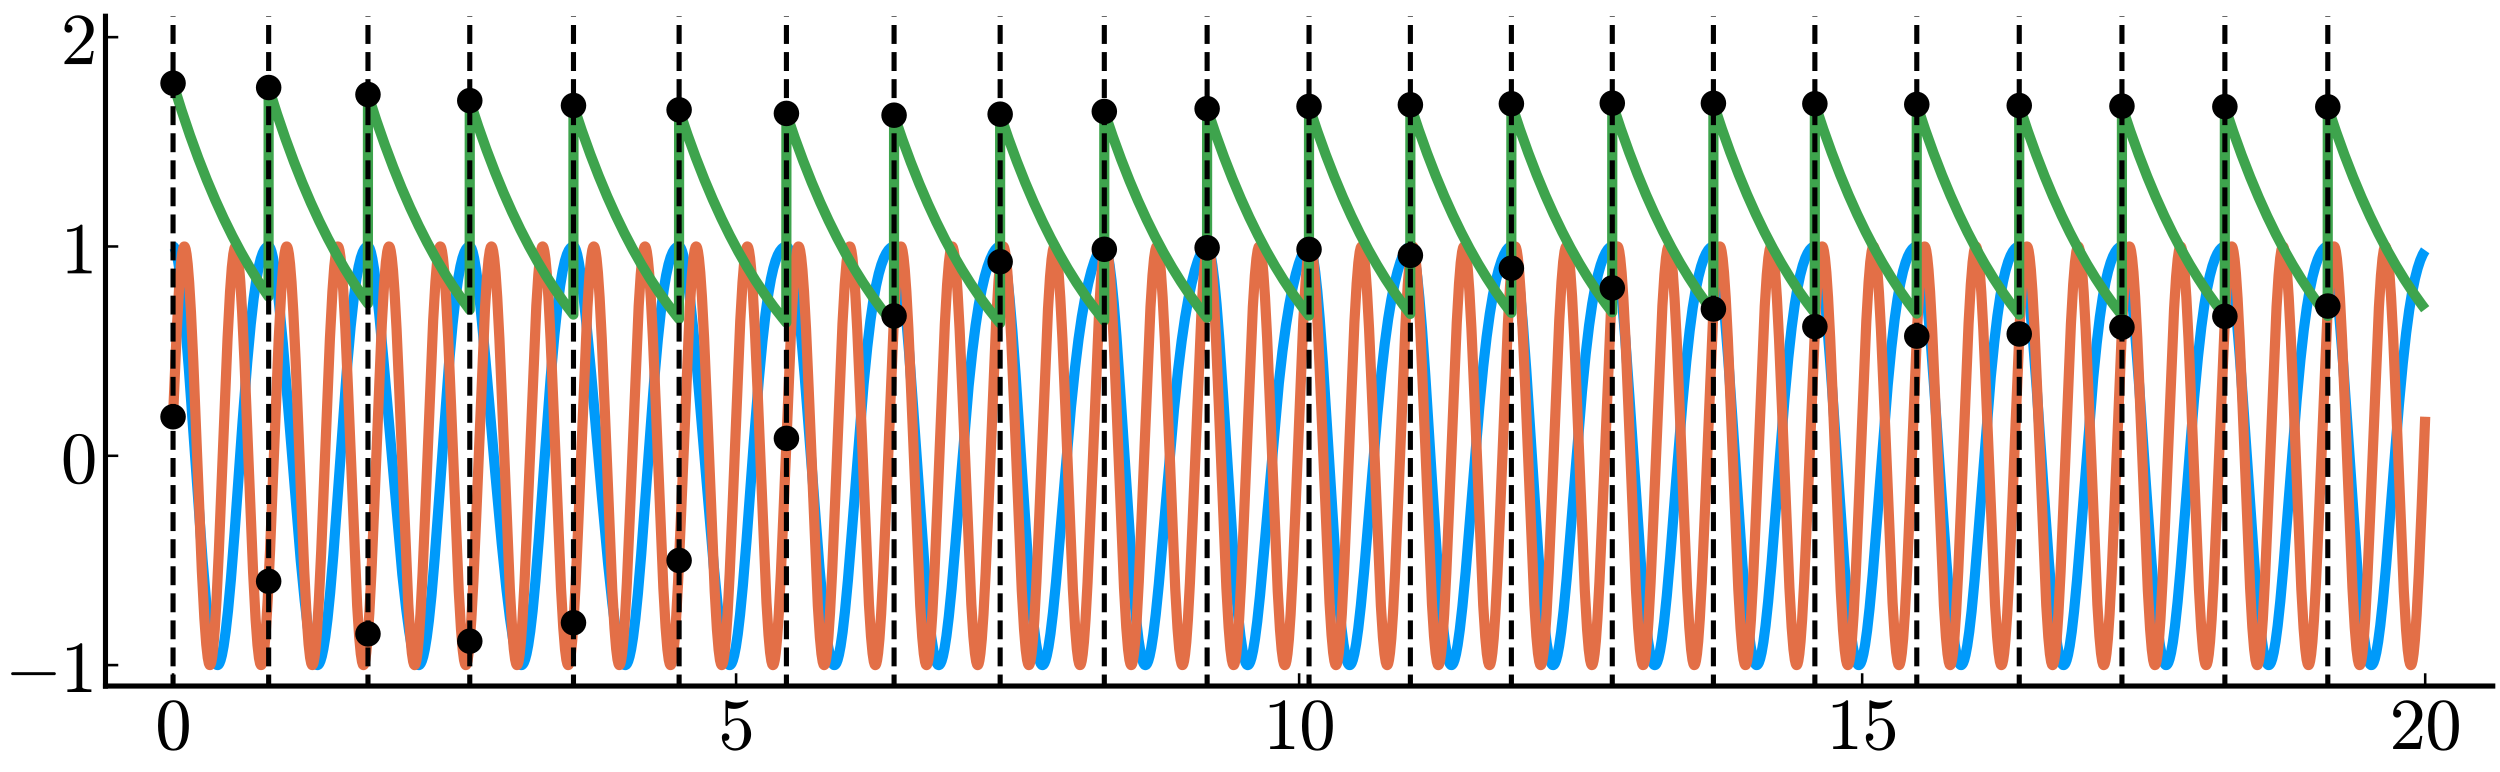 <?xml version="1.0" encoding="utf-8" standalone="no"?>
<!DOCTYPE svg PUBLIC "-//W3C//DTD SVG 1.1//EN"
  "http://www.w3.org/Graphics/SVG/1.1/DTD/svg11.dtd">
<svg xmlns:xlink="http://www.w3.org/1999/xlink" width="979.2pt" height="302.4pt" viewBox="0 0 979.2 302.4" xmlns="http://www.w3.org/2000/svg" version="1.1">
 <defs>
  <style type="text/css">*{stroke-linejoin: round; stroke-linecap: butt}</style>
 </defs>
 <g id="figure_1">
  <g id="patch_1">
   <path d="M 0 302.4 
L 979.2 302.4 
L 979.2 0 
L 0 0 
L 0 302.4 
z
" style="fill: none"/>
  </g>
  <g id="axes_1">
   <g id="patch_2">
    <path d="M 41.316 268.705 
L 976.365 268.705 
L 976.365 6.358 
L 41.316 6.358 
L 41.316 268.705 
z
" style="fill: none"/>
   </g>
   <g id="line2d_1">
    <path d="M 67.78 96.54 
L 68.045 96.649 
L 68.354 97.048 
L 68.75 97.977 
L 69.236 99.727 
L 69.853 102.876 
L 70.603 107.987 
L 71.485 115.62 
L 72.588 127.264 
L 73.955 144.243 
L 75.94 171.965 
L 79.292 218.775 
L 80.703 235.279 
L 81.806 245.772 
L 82.732 252.602 
L 83.482 256.65 
L 84.099 258.923 
L 84.585 260.016 
L 84.981 260.448 
L 85.29 260.494 
L 85.599 260.288 
L 85.952 259.743 
L 86.393 258.602 
L 86.922 256.571 
L 87.584 253.047 
L 88.378 247.452 
L 89.304 239.204 
L 90.451 226.792 
L 91.906 208.385 
L 95.038 164.864 
L 96.846 141.723 
L 98.213 126.962 
L 99.36 116.859 
L 100.375 109.753 
L 101.301 104.743 
L 102.139 101.351 
L 102.889 99.159 
L 103.594 97.748 
L 104.212 96.981 
L 104.785 96.615 
L 105.27 96.548 
L 105.535 96.718 
L 105.888 97.285 
L 106.329 98.513 
L 106.858 100.697 
L 107.52 104.415 
L 108.358 110.502 
L 109.416 119.999 
L 110.784 134.495 
L 112.768 158.256 
L 117.796 219.573 
L 119.34 235.285 
L 120.575 245.686 
L 121.59 252.416 
L 122.428 256.551 
L 123.089 258.816 
L 123.618 259.956 
L 124.059 260.432 
L 124.412 260.496 
L 124.721 260.318 
L 125.074 259.843 
L 125.515 258.841 
L 126.044 257.04 
L 126.662 254.117 
L 127.412 249.403 
L 128.294 242.295 
L 129.308 232.206 
L 130.543 217.585 
L 132.263 194.279 
L 135.968 143.43 
L 137.335 128.021 
L 138.482 117.411 
L 139.541 109.651 
L 140.467 104.465 
L 141.305 101 
L 142.055 98.814 
L 142.716 97.533 
L 143.29 96.866 
L 143.819 96.577 
L 144.216 96.564 
L 144.481 96.788 
L 144.833 97.439 
L 145.275 98.789 
L 145.848 101.368 
L 146.554 105.677 
L 147.436 112.554 
L 148.582 123.41 
L 150.214 141.297 
L 157.58 224.979 
L 159.08 238.404 
L 160.271 247.264 
L 161.285 253.257 
L 162.123 256.958 
L 162.785 258.994 
L 163.314 260.02 
L 163.755 260.445 
L 164.108 260.494 
L 164.417 260.321 
L 164.813 259.795 
L 165.255 258.804 
L 165.784 257.044 
L 166.401 254.199 
L 167.151 249.604 
L 167.989 243.032 
L 169.004 233.188 
L 170.239 218.81 
L 171.915 196.362 
L 175.84 142.795 
L 177.251 127.131 
L 178.398 116.744 
L 179.413 109.451 
L 180.339 104.34 
L 181.133 101.079 
L 181.883 98.88 
L 182.544 97.584 
L 183.118 96.899 
L 183.647 96.59 
L 184.088 96.562 
L 184.352 96.778 
L 184.705 97.411 
L 185.146 98.728 
L 185.72 101.245 
L 186.425 105.452 
L 187.308 112.163 
L 188.454 122.749 
L 190.086 140.171 
L 193.924 184.502 
L 196.526 212.938 
L 198.334 230.445 
L 199.746 242.118 
L 200.892 249.889 
L 201.818 254.795 
L 202.568 257.737 
L 203.186 259.398 
L 203.715 260.237 
L 204.112 260.494 
L 204.421 260.466 
L 204.774 260.185 
L 205.171 259.544 
L 205.656 258.286 
L 206.229 256.117 
L 206.891 252.691 
L 207.685 247.295 
L 208.611 239.31 
L 209.713 227.677 
L 211.081 210.707 
L 213.374 178.949 
L 215.712 147.63 
L 217.167 131.015 
L 218.358 119.784 
L 219.417 111.769 
L 220.387 106.059 
L 221.269 102.161 
L 222.063 99.623 
L 222.769 98.064 
L 223.43 97.13 
L 224.004 96.686 
L 224.533 96.542 
L 224.842 96.63 
L 225.151 97 
L 225.548 97.873 
L 226.077 99.691 
L 226.694 102.667 
L 227.488 107.675 
L 228.459 115.289 
L 229.738 127.214 
L 231.546 146.415 
L 235.736 194.295 
L 238.206 220.949 
L 239.838 236.318 
L 241.117 246.362 
L 242.131 252.698 
L 242.969 256.639 
L 243.631 258.826 
L 244.16 259.943 
L 244.601 260.423 
L 244.954 260.5 
L 245.263 260.34 
L 245.616 259.892 
L 246.057 258.928 
L 246.586 257.172 
L 247.204 254.297 
L 247.953 249.625 
L 248.836 242.544 
L 249.85 232.479 
L 251.129 217.388 
L 253.026 191.945 
L 256.201 149.431 
L 257.657 133.043 
L 258.892 121.534 
L 259.95 113.568 
L 260.921 107.792 
L 261.847 103.566 
L 262.685 100.727 
L 263.479 98.802 
L 264.184 97.637 
L 264.846 96.951 
L 265.464 96.618 
L 266.037 96.548 
L 266.346 96.741 
L 266.699 97.263 
L 267.14 98.347 
L 267.713 100.425 
L 268.419 103.925 
L 269.257 109.274 
L 270.271 117.215 
L 271.55 129.068 
L 273.182 146.407 
L 275.52 173.89 
L 279.622 222.32 
L 281.121 237.301 
L 282.312 247.099 
L 283.282 253.334 
L 284.076 257.086 
L 284.694 259.085 
L 285.223 260.12 
L 285.62 260.471 
L 285.929 260.486 
L 286.238 260.272 
L 286.59 259.745 
L 287.031 258.659 
L 287.561 256.731 
L 288.222 253.373 
L 288.972 248.333 
L 289.854 240.839 
L 290.957 229.389 
L 292.368 212.163 
L 295.279 172.98 
L 297.22 148.677 
L 298.631 133.639 
L 299.866 122.744 
L 300.969 114.88 
L 301.983 109.14 
L 302.91 105.042 
L 303.792 102.043 
L 304.63 99.905 
L 305.424 98.431 
L 306.218 97.419 
L 306.923 96.858 
L 307.629 96.58 
L 308.202 96.58 
L 308.511 96.835 
L 308.908 97.499 
L 309.393 98.807 
L 309.967 101.023 
L 310.672 104.687 
L 311.51 110.278 
L 312.525 118.667 
L 313.716 130.48 
L 315.171 147.244 
L 317.2 173.433 
L 320.949 222.127 
L 322.36 237.378 
L 323.463 247.068 
L 324.389 253.363 
L 325.139 257.078 
L 325.757 259.145 
L 326.242 260.116 
L 326.639 260.475 
L 326.947 260.479 
L 327.256 260.243 
L 327.609 259.678 
L 328.05 258.53 
L 328.579 256.514 
L 329.241 253.04 
L 330.035 247.539 
L 330.961 239.447 
L 332.108 227.324 
L 333.652 208.413 
L 338.239 150.635 
L 339.694 135.921 
L 340.929 125.565 
L 342.076 117.702 
L 343.134 111.846 
L 344.193 107.187 
L 345.207 103.692 
L 346.178 101.107 
L 347.104 99.231 
L 347.986 97.921 
L 348.78 97.112 
L 349.486 96.685 
L 350.147 96.54 
L 350.456 96.639 
L 350.765 96.993 
L 351.162 97.82 
L 351.647 99.388 
L 352.264 102.24 
L 352.97 106.624 
L 353.808 113.287 
L 354.822 123.265 
L 356.057 137.805 
L 357.689 159.962 
L 362.541 227.817 
L 363.776 241.094 
L 364.79 249.695 
L 365.628 255.006 
L 366.334 258.126 
L 366.908 259.718 
L 367.349 260.36 
L 367.701 260.507 
L 368.01 260.369 
L 368.363 259.909 
L 368.804 258.887 
L 369.333 257.019 
L 369.951 253.985 
L 370.701 249.136 
L 371.627 241.543 
L 372.73 230.55 
L 374.229 213.141 
L 379.39 151.215 
L 380.801 137.875 
L 382.124 127.452 
L 383.359 119.471 
L 384.506 113.411 
L 385.653 108.476 
L 386.799 104.495 
L 387.902 101.448 
L 388.916 99.269 
L 389.799 97.86 
L 390.548 97.041 
L 391.21 96.634 
L 391.739 96.542 
L 392.004 96.684 
L 392.313 97.123 
L 392.71 98.116 
L 393.195 99.972 
L 393.812 103.324 
L 394.562 108.808 
L 395.444 117.086 
L 396.503 129.289 
L 397.826 147.276 
L 399.943 179.573 
L 402.457 217.077 
L 403.824 234.216 
L 404.883 244.95 
L 405.765 251.889 
L 406.515 256.227 
L 407.132 258.679 
L 407.662 259.963 
L 408.059 260.43 
L 408.367 260.501 
L 408.676 260.32 
L 409.029 259.808 
L 409.47 258.72 
L 409.999 256.779 
L 410.661 253.424 
L 411.455 248.14 
L 412.425 240.031 
L 413.616 228.057 
L 415.292 208.694 
L 419.482 159.475 
L 421.07 144.066 
L 422.437 132.882 
L 423.716 124.123 
L 424.995 116.839 
L 426.274 110.824 
L 427.509 106.045 
L 428.7 102.302 
L 429.759 99.683 
L 430.641 98.05 
L 431.391 97.1 
L 432.008 96.655 
L 432.537 96.542 
L 432.802 96.689 
L 433.111 97.161 
L 433.508 98.235 
L 433.993 100.25 
L 434.61 103.889 
L 435.36 109.834 
L 436.242 118.773 
L 437.301 131.868 
L 438.712 152.323 
L 443.917 230.737 
L 445.019 242.787 
L 445.946 250.667 
L 446.74 255.636 
L 447.401 258.463 
L 447.93 259.852 
L 448.327 260.388 
L 448.636 260.507 
L 448.945 260.369 
L 449.298 259.902 
L 449.739 258.867 
L 450.268 256.984 
L 450.93 253.702 
L 451.724 248.513 
L 452.694 240.545 
L 453.885 228.789 
L 455.517 210.305 
L 459.839 160.259 
L 461.427 145 
L 462.838 133.515 
L 464.161 124.473 
L 465.485 116.917 
L 466.764 110.83 
L 468.043 105.791 
L 469.19 102.113 
L 470.204 99.549 
L 471.042 97.971 
L 471.748 97.067 
L 472.321 96.65 
L 472.806 96.54 
L 473.071 96.677 
L 473.38 97.148 
L 473.777 98.239 
L 474.262 100.298 
L 474.879 104.03 
L 475.629 110.134 
L 476.511 119.31 
L 477.614 133.338 
L 479.069 155.007 
L 483.745 227 
L 484.891 240.339 
L 485.862 249.204 
L 486.656 254.621 
L 487.317 257.808 
L 487.891 259.576 
L 488.332 260.309 
L 488.684 260.506 
L 488.993 260.399 
L 489.302 260.036 
L 489.699 259.2 
L 490.184 257.634 
L 490.802 254.817 
L 491.551 250.248 
L 492.433 243.434 
L 493.536 233.097 
L 494.992 217.193 
L 500.902 150.023 
L 502.313 137.61 
L 503.725 127.176 
L 505.004 119.294 
L 506.283 112.723 
L 507.562 107.294 
L 508.753 103.174 
L 509.811 100.264 
L 510.693 98.419 
L 511.443 97.311 
L 512.061 96.751 
L 512.59 96.548 
L 512.899 96.597 
L 513.163 96.888 
L 513.516 97.654 
L 513.957 99.21 
L 514.486 101.93 
L 515.148 106.575 
L 515.942 113.841 
L 516.912 124.934 
L 518.147 141.874 
L 519.956 170.205 
L 522.955 217.136 
L 524.278 234.265 
L 525.337 245.271 
L 526.219 252.291 
L 526.969 256.598 
L 527.586 258.96 
L 528.071 260.06 
L 528.468 260.467 
L 528.777 260.481 
L 529.086 260.233 
L 529.438 259.637 
L 529.88 258.433 
L 530.453 256.137 
L 531.159 252.248 
L 531.997 246.248 
L 533.011 237.259 
L 534.29 223.826 
L 536.187 201.318 
L 539.451 162.536 
L 541.038 146.34 
L 542.406 134.463 
L 543.729 124.831 
L 544.964 117.374 
L 546.199 111.218 
L 547.39 106.361 
L 548.536 102.584 
L 549.551 99.954 
L 550.433 98.231 
L 551.183 97.212 
L 551.8 96.71 
L 552.33 96.543 
L 552.638 96.631 
L 552.947 97.037 
L 553.344 98.028 
L 553.829 99.944 
L 554.402 103.171 
L 555.108 108.499 
L 555.946 116.609 
L 556.961 128.674 
L 558.284 147.285 
L 560.445 181.408 
L 562.783 217.212 
L 564.106 234.225 
L 565.164 245.192 
L 566.047 252.212 
L 566.796 256.536 
L 567.414 258.919 
L 567.899 260.038 
L 568.296 260.46 
L 568.605 260.485 
L 568.913 260.248 
L 569.266 259.661 
L 569.707 258.465 
L 570.281 256.171 
L 570.942 252.545 
L 571.78 246.575 
L 572.795 237.563 
L 574.074 224 
L 575.926 201.659 
L 579.411 159.425 
L 580.954 143.54 
L 582.278 132 
L 583.513 123.001 
L 584.747 115.604 
L 585.894 110.013 
L 587.041 105.494 
L 588.144 102.046 
L 589.114 99.686 
L 589.996 98.084 
L 590.746 97.148 
L 591.363 96.691 
L 591.893 96.542 
L 592.201 96.634 
L 592.51 97.03 
L 592.907 97.988 
L 593.392 99.831 
L 593.966 102.928 
L 594.671 108.039 
L 595.509 115.822 
L 596.524 127.425 
L 597.803 144.764 
L 599.744 174.515 
L 602.522 216.766 
L 603.89 234.172 
L 604.948 245.053 
L 605.83 252.058 
L 606.58 256.404 
L 607.197 258.826 
L 607.683 259.983 
L 608.08 260.441 
L 608.388 260.496 
L 608.697 260.288 
L 609.05 259.735 
L 609.491 258.579 
L 610.02 256.533 
L 610.682 253.016 
L 611.476 247.494 
L 612.446 239.043 
L 613.637 226.582 
L 615.313 206.405 
L 619.635 153.29 
L 621.091 138.631 
L 622.414 127.477 
L 623.649 118.941 
L 624.796 112.519 
L 625.898 107.557 
L 626.957 103.771 
L 627.971 100.934 
L 628.898 98.963 
L 629.736 97.672 
L 630.441 96.952 
L 631.059 96.61 
L 631.588 96.557 
L 631.853 96.751 
L 632.206 97.345 
L 632.647 98.615 
L 633.176 100.895 
L 633.838 104.854 
L 634.631 111.131 
L 635.558 120.357 
L 636.704 134.19 
L 638.204 155.262 
L 643.364 230.382 
L 644.511 242.72 
L 645.437 250.526 
L 646.231 255.501 
L 646.893 258.366 
L 647.422 259.797 
L 647.819 260.365 
L 648.128 260.507 
L 648.393 260.421 
L 648.701 260.083 
L 649.098 259.273 
L 649.583 257.726 
L 650.201 254.902 
L 650.907 250.57 
L 651.789 243.642 
L 652.847 233.417 
L 654.17 218.362 
L 656.288 191.375 
L 658.934 158.217 
L 660.478 141.573 
L 661.801 129.576 
L 662.992 120.664 
L 664.138 113.701 
L 665.241 108.36 
L 666.3 104.328 
L 667.314 101.342 
L 668.24 99.278 
L 669.078 97.914 
L 669.828 97.085 
L 670.49 96.663 
L 671.063 96.54 
L 671.328 96.634 
L 671.636 97.006 
L 672.033 97.891 
L 672.519 99.583 
L 673.136 102.67 
L 673.842 107.415 
L 674.68 114.608 
L 675.694 125.326 
L 676.973 141.413 
L 678.738 166.761 
L 682.487 221.318 
L 683.81 236.976 
L 684.868 247.019 
L 685.75 253.397 
L 686.456 257.081 
L 687.074 259.222 
L 687.559 260.184 
L 687.912 260.482 
L 688.22 260.467 
L 688.529 260.196 
L 688.926 259.476 
L 689.411 258.038 
L 689.985 255.573 
L 690.69 251.455 
L 691.528 245.132 
L 692.543 235.645 
L 693.822 221.386 
L 695.674 197.904 
L 698.938 156.387 
L 700.438 140.188 
L 701.761 128.205 
L 702.952 119.364 
L 704.054 112.754 
L 705.113 107.701 
L 706.127 103.903 
L 707.098 101.106 
L 707.98 99.186 
L 708.818 97.859 
L 709.568 97.061 
L 710.229 96.657 
L 710.847 96.541 
L 711.111 96.663 
L 711.42 97.06 
L 711.817 97.964 
L 712.302 99.657 
L 712.92 102.712 
L 713.67 107.704 
L 714.552 115.239 
L 715.61 126.371 
L 716.889 142.31 
L 718.698 167.938 
L 722.403 221.052 
L 723.726 236.593 
L 724.784 246.629 
L 725.666 253.059 
L 726.416 257.01 
L 727.034 259.168 
L 727.519 260.152 
L 727.872 260.472 
L 728.18 260.478 
L 728.489 260.232 
L 728.842 259.641 
L 729.283 258.449 
L 729.856 256.162 
L 730.518 252.53 
L 731.312 246.862 
L 732.282 238.193 
L 733.473 225.38 
L 735.105 205.134 
L 739.383 150.854 
L 740.795 136.237 
L 742.074 125.208 
L 743.221 117.146 
L 744.323 110.929 
L 745.382 106.232 
L 746.352 102.886 
L 747.278 100.434 
L 748.161 98.694 
L 748.954 97.578 
L 749.704 96.896 
L 750.366 96.589 
L 750.895 96.569 
L 751.204 96.83 
L 751.557 97.454 
L 751.998 98.712 
L 752.571 101.116 
L 753.233 104.922 
L 754.027 110.855 
L 754.997 119.939 
L 756.144 132.91 
L 757.599 152.053 
L 760.157 189.291 
L 762.363 220.027 
L 763.73 236.122 
L 764.788 246.206 
L 765.671 252.715 
L 766.42 256.756 
L 767.038 259 
L 767.523 260.06 
L 767.92 260.463 
L 768.229 260.486 
L 768.538 260.257 
L 768.89 259.689 
L 769.331 258.525 
L 769.861 256.478 
L 770.522 252.96 
L 771.316 247.418 
L 772.242 239.308 
L 773.389 227.199 
L 774.933 208.31 
L 779.74 147.713 
L 781.108 134.01 
L 782.343 123.732 
L 783.489 115.968 
L 784.548 110.224 
L 785.562 105.864 
L 786.577 102.486 
L 787.503 100.143 
L 788.385 98.491 
L 789.179 97.445 
L 789.885 96.849 
L 790.546 96.573 
L 791.032 96.579 
L 791.34 96.858 
L 791.693 97.501 
L 792.134 98.78 
L 792.708 101.207 
L 793.369 105.033 
L 794.163 110.981 
L 795.133 120.076 
L 796.28 133.049 
L 797.736 152.184 
L 800.294 189.389 
L 802.499 220.088 
L 803.866 236.16 
L 804.925 246.229 
L 805.807 252.727 
L 806.557 256.762 
L 807.174 259.003 
L 807.66 260.061 
L 808.057 260.463 
L 808.365 260.486 
L 808.674 260.257 
L 809.027 259.69 
L 809.468 258.529 
L 809.997 256.485 
L 810.659 252.974 
L 811.453 247.441 
L 812.379 239.344 
L 813.526 227.257 
L 815.069 208.408 
L 819.877 148.012 
L 821.244 134.356 
L 822.479 124.102 
L 823.626 116.34 
L 824.685 110.582 
L 825.699 106.192 
L 826.713 102.77 
L 827.64 100.377 
L 828.522 98.67 
L 829.316 97.57 
L 830.065 96.894 
L 830.727 96.589 
L 831.256 96.569 
L 831.565 96.83 
L 831.918 97.455 
L 832.359 98.714 
L 832.932 101.123 
L 833.594 104.939 
L 834.388 110.893 
L 835.358 120.017 
L 836.505 133.054 
L 837.96 152.301 
L 840.563 190.357 
L 842.724 220.49 
L 844.091 236.543 
L 845.15 246.558 
L 846.032 252.987 
L 846.782 256.949 
L 847.399 259.124 
L 847.884 260.127 
L 848.281 260.482 
L 848.59 260.468 
L 848.899 260.203 
L 849.296 259.495 
L 849.781 258.079 
L 850.354 255.645 
L 851.06 251.571 
L 851.898 245.299 
L 852.912 235.863 
L 854.147 222.173 
L 856 198.788 
L 859.396 155.818 
L 860.896 139.849 
L 862.219 128.069 
L 863.41 119.387 
L 864.512 112.889 
L 865.571 107.908 
L 866.585 104.144 
L 867.556 101.347 
L 868.482 99.319 
L 869.32 97.973 
L 870.07 97.142 
L 870.775 96.681 
L 871.393 96.54 
L 871.702 96.649 
L 872.01 97.029 
L 872.407 97.91 
L 872.892 99.576 
L 873.51 102.598 
L 874.216 107.228 
L 875.054 114.239 
L 876.068 124.687 
L 877.303 139.817 
L 878.979 163.31 
L 883.213 223.936 
L 884.492 238.532 
L 885.507 247.802 
L 886.389 253.93 
L 887.095 257.428 
L 887.668 259.312 
L 888.153 260.224 
L 888.506 260.491 
L 888.815 260.453 
L 889.124 260.163 
L 889.52 259.422 
L 890.006 257.966 
L 890.579 255.488 
L 891.285 251.364 
L 892.123 245.044 
L 893.137 235.574 
L 894.416 221.356 
L 896.313 197.423 
L 899.533 156.925 
L 901.032 140.95 
L 902.311 129.478 
L 903.546 120.359 
L 904.693 113.53 
L 905.796 108.298 
L 906.854 104.349 
L 907.825 101.527 
L 908.751 99.459 
L 909.633 98.009 
L 910.427 97.122 
L 911.088 96.687 
L 911.706 96.54 
L 912.015 96.648 
L 912.323 97.031 
L 912.72 97.924 
L 913.205 99.613 
L 913.823 102.684 
L 914.529 107.392 
L 915.367 114.524 
L 916.381 125.152 
L 917.66 141.119 
L 919.38 165.661 
L 923.262 221.898 
L 924.585 237.403 
L 925.643 247.32 
L 926.525 253.598 
L 927.231 257.209 
L 927.849 259.294 
L 928.334 260.216 
L 928.687 260.49 
L 928.995 260.456 
L 929.304 260.168 
L 929.701 259.431 
L 930.186 257.977 
L 930.76 255.502 
L 931.465 251.383 
L 932.303 245.075 
L 933.318 235.629 
L 934.597 221.464 
L 936.493 197.647 
L 939.625 158.371 
L 941.125 142.318 
L 942.448 130.373 
L 943.639 121.482 
L 944.785 114.51 
L 945.888 109.131 
L 946.947 105.034 
L 947.961 101.957 
L 948.931 99.697 
L 949.813 98.174 
L 949.902 98.048 
L 949.902 98.048 
" clip-path="url(#p8092fd6336)" style="fill: none; stroke: #009afa; stroke-width: 4"/>
   </g>
   <g id="matplotlib.axis_1">
    <g id="xtick_1">
     <g id="line2d_2">
      <defs>
       <path id="m995ec235e6" d="M 0 0 
L 0 -5 
" style="stroke: #000000"/>
      </defs>
      <g>
       <use xlink:href="#m995ec235e6" x="67.78" y="268.705" style="stroke: #000000"/>
      </g>
     </g>
     <g id="text_1">
      <!-- $0$ -->
      <g transform="translate(60.78 293.481) scale(0.28 -0.28)">
       <defs>
        <path id="Cmr10-30" d="M 1600 -141 
Q 816 -141 533 504 
Q 250 1150 250 2041 
Q 250 2597 351 3087 
Q 453 3578 754 3920 
Q 1056 4263 1600 4263 
Q 2022 4263 2290 4056 
Q 2559 3850 2700 3523 
Q 2841 3197 2892 2823 
Q 2944 2450 2944 2041 
Q 2944 1491 2842 1011 
Q 2741 531 2444 195 
Q 2147 -141 1600 -141 
z
M 1600 25 
Q 1956 25 2131 390 
Q 2306 756 2347 1200 
Q 2388 1644 2388 2144 
Q 2388 2625 2347 3031 
Q 2306 3438 2132 3767 
Q 1959 4097 1600 4097 
Q 1238 4097 1063 3765 
Q 888 3434 847 3029 
Q 806 2625 806 2144 
Q 806 1788 823 1472 
Q 841 1156 916 820 
Q 991 484 1158 254 
Q 1325 25 1600 25 
z
" transform="scale(0.016)"/>
       </defs>
       <use xlink:href="#Cmr10-30" transform="translate(0 0.391)"/>
      </g>
     </g>
    </g>
    <g id="xtick_2">
     <g id="line2d_3">
      <g>
       <use xlink:href="#m995ec235e6" x="288.311" y="268.705" style="stroke: #000000"/>
      </g>
     </g>
     <g id="text_2">
      <!-- $5$ -->
      <g transform="translate(281.311 293.481) scale(0.28 -0.28)">
       <defs>
        <path id="Cmr10-35" d="M 556 728 
Q 622 541 758 387 
Q 894 234 1080 148 
Q 1266 63 1466 63 
Q 1928 63 2103 422 
Q 2278 781 2278 1294 
Q 2278 1516 2270 1667 
Q 2263 1819 2228 1959 
Q 2169 2184 2020 2353 
Q 1872 2522 1656 2522 
Q 1441 2522 1286 2456 
Q 1131 2391 1034 2303 
Q 938 2216 863 2119 
Q 788 2022 769 2016 
L 697 2016 
Q 681 2016 657 2036 
Q 634 2056 634 2075 
L 634 4213 
Q 634 4228 654 4245 
Q 675 4263 697 4263 
L 716 4263 
Q 1147 4056 1631 4056 
Q 2106 4056 2547 4263 
L 2566 4263 
Q 2588 4263 2606 4247 
Q 2625 4231 2625 4213 
L 2625 4153 
Q 2625 4122 2613 4122 
Q 2394 3831 2064 3668 
Q 1734 3506 1381 3506 
Q 1125 3506 856 3578 
L 856 2369 
Q 1069 2541 1236 2614 
Q 1403 2688 1663 2688 
Q 2016 2688 2295 2484 
Q 2575 2281 2725 1954 
Q 2875 1628 2875 1288 
Q 2875 903 2686 575 
Q 2497 247 2172 53 
Q 1847 -141 1466 -141 
Q 1150 -141 886 21 
Q 622 184 470 459 
Q 319 734 319 1044 
Q 319 1188 412 1278 
Q 506 1369 647 1369 
Q 788 1369 883 1276 
Q 978 1184 978 1044 
Q 978 906 883 811 
Q 788 716 647 716 
Q 625 716 597 720 
Q 569 725 556 728 
z
" transform="scale(0.016)"/>
       </defs>
       <use xlink:href="#Cmr10-35" transform="translate(0 0.391)"/>
      </g>
     </g>
    </g>
    <g id="xtick_3">
     <g id="line2d_4">
      <g>
       <use xlink:href="#m995ec235e6" x="508.841" y="268.705" style="stroke: #000000"/>
      </g>
     </g>
     <g id="text_3">
      <!-- $10$ -->
      <g transform="translate(494.841 293.481) scale(0.28 -0.28)">
       <defs>
        <path id="Cmr10-31" d="M 594 0 
L 594 225 
Q 1394 225 1394 428 
L 1394 3788 
Q 1063 3628 556 3628 
L 556 3853 
Q 1341 3853 1741 4263 
L 1831 4263 
Q 1853 4263 1873 4245 
Q 1894 4228 1894 4206 
L 1894 428 
Q 1894 225 2694 225 
L 2694 0 
L 594 0 
z
" transform="scale(0.016)"/>
       </defs>
       <use xlink:href="#Cmr10-31" transform="translate(0 0.391)"/>
       <use xlink:href="#Cmr10-30" transform="translate(50 0.391)"/>
      </g>
     </g>
    </g>
    <g id="xtick_4">
     <g id="line2d_5">
      <g>
       <use xlink:href="#m995ec235e6" x="729.371" y="268.705" style="stroke: #000000"/>
      </g>
     </g>
     <g id="text_4">
      <!-- $15$ -->
      <g transform="translate(715.371 293.481) scale(0.28 -0.28)">
       <use xlink:href="#Cmr10-31" transform="translate(0 0.391)"/>
       <use xlink:href="#Cmr10-35" transform="translate(50 0.391)"/>
      </g>
     </g>
    </g>
    <g id="xtick_5">
     <g id="line2d_6">
      <g>
       <use xlink:href="#m995ec235e6" x="949.902" y="268.705" style="stroke: #000000"/>
      </g>
     </g>
     <g id="text_5">
      <!-- $20$ -->
      <g transform="translate(935.902 293.481) scale(0.28 -0.28)">
       <defs>
        <path id="Cmr10-32" d="M 319 0 
L 319 172 
Q 319 188 331 206 
L 1325 1306 
Q 1550 1550 1690 1715 
Q 1831 1881 1968 2097 
Q 2106 2313 2186 2536 
Q 2266 2759 2266 3009 
Q 2266 3272 2169 3511 
Q 2072 3750 1880 3894 
Q 1688 4038 1416 4038 
Q 1138 4038 916 3870 
Q 694 3703 603 3438 
Q 628 3444 672 3444 
Q 816 3444 917 3347 
Q 1019 3250 1019 3097 
Q 1019 2950 917 2848 
Q 816 2747 672 2747 
Q 522 2747 420 2851 
Q 319 2956 319 3097 
Q 319 3338 409 3548 
Q 500 3759 670 3923 
Q 841 4088 1055 4175 
Q 1269 4263 1509 4263 
Q 1875 4263 2190 4108 
Q 2506 3953 2690 3670 
Q 2875 3388 2875 3009 
Q 2875 2731 2753 2481 
Q 2631 2231 2440 2026 
Q 2250 1822 1953 1562 
Q 1656 1303 1563 1216 
L 838 519 
L 1453 519 
Q 1906 519 2211 526 
Q 2516 534 2534 550 
Q 2609 631 2688 1141 
L 2875 1141 
L 2694 0 
L 319 0 
z
" transform="scale(0.016)"/>
       </defs>
       <use xlink:href="#Cmr10-32" transform="translate(0 0.391)"/>
       <use xlink:href="#Cmr10-30" transform="translate(50 0.391)"/>
      </g>
     </g>
    </g>
   </g>
   <g id="matplotlib.axis_2">
    <g id="ytick_1">
     <g id="line2d_7">
      <defs>
       <path id="mcc76ee114f" d="M 0 0 
L 5 0 
" style="stroke: #000000"/>
      </defs>
      <g>
       <use xlink:href="#mcc76ee114f" x="41.316" y="260.507" style="stroke: #000000"/>
      </g>
     </g>
     <g id="text_6">
      <!-- $-1$ -->
      <g transform="translate(1.976 271.145) scale(0.28 -0.28)">
       <defs>
        <path id="Cmsy10-a1" d="M 653 1472 
Q 600 1472 565 1512 
Q 531 1553 531 1600 
Q 531 1647 565 1687 
Q 600 1728 653 1728 
L 4325 1728 
Q 4375 1728 4408 1687 
Q 4441 1647 4441 1600 
Q 4441 1553 4408 1512 
Q 4375 1472 4325 1472 
L 653 1472 
z
" transform="scale(0.016)"/>
       </defs>
       <use xlink:href="#Cmsy10-a1" transform="translate(0 0.391)"/>
       <use xlink:href="#Cmr10-31" transform="translate(77.686 0.391)"/>
      </g>
     </g>
    </g>
    <g id="ytick_2">
     <g id="line2d_8">
      <g>
       <use xlink:href="#mcc76ee114f" x="41.316" y="178.524" style="stroke: #000000"/>
      </g>
     </g>
     <g id="text_7">
      <!-- $0$ -->
      <g transform="translate(23.816 189.161) scale(0.28 -0.28)">
       <use xlink:href="#Cmr10-30" transform="translate(0 0.391)"/>
      </g>
     </g>
    </g>
    <g id="ytick_3">
     <g id="line2d_9">
      <g>
       <use xlink:href="#mcc76ee114f" x="41.316" y="96.54" style="stroke: #000000"/>
      </g>
     </g>
     <g id="text_8">
      <!-- $1$ -->
      <g transform="translate(23.816 107.178) scale(0.28 -0.28)">
       <use xlink:href="#Cmr10-31" transform="translate(0 0.391)"/>
      </g>
     </g>
    </g>
    <g id="ytick_4">
     <g id="line2d_10">
      <g>
       <use xlink:href="#mcc76ee114f" x="41.316" y="14.556" style="stroke: #000000"/>
      </g>
     </g>
     <g id="text_9">
      <!-- $2$ -->
      <g transform="translate(23.816 25.194) scale(0.28 -0.28)">
       <use xlink:href="#Cmr10-32" transform="translate(0 0.391)"/>
      </g>
     </g>
    </g>
   </g>
   <g id="line2d_11">
    <path d="M 67.78 163.233 
L 69.236 129.316 
L 70.162 112.606 
L 70.868 103.518 
L 71.397 99.083 
L 71.838 97.049 
L 72.103 96.573 
L 72.279 96.569 
L 72.455 96.816 
L 72.72 97.653 
L 73.073 99.633 
L 73.514 103.46 
L 74.087 110.56 
L 74.793 122.274 
L 75.719 141.699 
L 77.175 177.73 
L 79.071 223.775 
L 80.042 242.169 
L 80.791 252.452 
L 81.365 257.596 
L 81.806 259.825 
L 82.115 260.464 
L 82.291 260.485 
L 82.467 260.256 
L 82.732 259.444 
L 83.085 257.497 
L 83.526 253.711 
L 84.099 246.659 
L 84.805 234.997 
L 85.731 215.624 
L 87.187 179.626 
L 89.127 132.587 
L 90.098 114.361 
L 90.803 104.729 
L 91.377 99.533 
L 91.818 97.262 
L 92.127 96.593 
L 92.303 96.555 
L 92.48 96.767 
L 92.744 97.554 
L 93.097 99.467 
L 93.538 103.213 
L 94.111 110.217 
L 94.817 121.826 
L 95.743 141.147 
L 97.155 175.979 
L 99.14 224.203 
L 100.11 242.493 
L 100.86 252.673 
L 101.433 257.73 
L 101.874 259.89 
L 102.183 260.479 
L 102.359 260.472 
L 102.536 260.214 
L 102.8 259.36 
L 103.153 257.357 
L 103.594 253.504 
L 104.168 246.371 
L 104.873 234.623 
L 105.8 215.164 
L 107.255 179.111 
L 109.152 133.101 
L 110.122 114.748 
L 110.872 104.506 
L 111.445 99.397 
L 111.886 97.196 
L 112.195 96.576 
L 112.371 96.567 
L 112.548 96.807 
L 112.812 97.636 
L 113.165 99.605 
L 113.606 103.418 
L 114.18 110.503 
L 114.885 122.199 
L 115.812 141.607 
L 117.267 177.627 
L 119.164 223.689 
L 120.134 242.104 
L 120.884 252.408 
L 121.457 257.568 
L 121.898 259.812 
L 122.207 260.461 
L 122.383 260.488 
L 122.56 260.264 
L 122.825 259.46 
L 123.177 257.525 
L 123.618 253.752 
L 124.192 246.716 
L 124.897 235.072 
L 125.824 215.716 
L 127.279 179.729 
L 129.22 132.673 
L 130.19 114.426 
L 130.94 104.286 
L 131.513 99.264 
L 131.954 97.132 
L 132.263 96.563 
L 132.44 96.581 
L 132.66 96.957 
L 132.969 98.136 
L 133.366 100.755 
L 133.851 105.583 
L 134.469 114.143 
L 135.262 128.626 
L 136.321 152.533 
L 139.894 237.168 
L 140.687 249.47 
L 141.305 256.047 
L 141.79 259.192 
L 142.143 260.313 
L 142.364 260.507 
L 142.54 260.38 
L 142.76 259.87 
L 143.069 258.503 
L 143.466 255.65 
L 143.995 250.001 
L 144.657 240.204 
L 145.495 224.067 
L 146.642 197.181 
L 149.553 126.799 
L 150.435 111.402 
L 151.141 102.71 
L 151.67 98.599 
L 152.067 96.951 
L 152.331 96.552 
L 152.508 96.599 
L 152.728 97.01 
L 153.037 98.239 
L 153.434 100.92 
L 153.919 105.82 
L 154.537 114.464 
L 155.331 129.035 
L 156.389 153.022 
L 159.918 236.734 
L 160.712 249.158 
L 161.329 255.843 
L 161.814 259.08 
L 162.167 260.269 
L 162.388 260.505 
L 162.564 260.412 
L 162.785 259.944 
L 163.093 258.637 
L 163.49 255.857 
L 164.02 250.302 
L 164.681 240.61 
L 165.519 224.58 
L 166.666 197.783 
L 169.665 125.531 
L 170.547 110.469 
L 171.209 102.515 
L 171.738 98.485 
L 172.135 96.901 
L 172.4 96.545 
L 172.576 96.621 
L 172.797 97.067 
L 173.105 98.345 
L 173.502 101.088 
L 174.032 106.596 
L 174.693 116.236 
L 175.531 132.212 
L 176.678 158.964 
L 179.677 231.28 
L 180.559 246.405 
L 181.221 254.415 
L 181.75 258.494 
L 182.147 260.116 
L 182.412 260.498 
L 182.588 260.439 
L 182.809 260.014 
L 183.118 258.766 
L 183.514 256.06 
L 184 251.132 
L 184.617 242.455 
L 185.411 227.847 
L 186.47 203.829 
L 189.954 120.969 
L 190.748 108.364 
L 191.365 101.517 
L 191.851 98.145 
L 192.203 96.854 
L 192.468 96.541 
L 192.644 96.645 
L 192.865 97.127 
L 193.174 98.454 
L 193.571 101.258 
L 194.1 106.845 
L 194.762 116.572 
L 195.6 132.638 
L 196.746 159.465 
L 199.701 230.805 
L 200.584 246.057 
L 201.245 254.179 
L 201.774 258.356 
L 202.171 260.054 
L 202.436 260.487 
L 202.612 260.462 
L 202.833 260.08 
L 203.142 258.89 
L 203.539 256.259 
L 204.024 251.417 
L 204.641 242.84 
L 205.435 228.34 
L 206.494 204.416 
L 210.066 119.807 
L 210.86 107.526 
L 211.478 100.967 
L 211.963 97.836 
L 212.316 96.727 
L 212.536 96.54 
L 212.713 96.673 
L 212.933 97.19 
L 213.242 98.566 
L 213.639 101.432 
L 214.168 107.096 
L 214.83 116.911 
L 215.668 133.066 
L 216.815 159.966 
L 219.726 230.328 
L 220.608 245.705 
L 221.313 254.376 
L 221.843 258.471 
L 222.24 260.106 
L 222.504 260.497 
L 222.681 260.444 
L 222.901 260.025 
L 223.21 258.787 
L 223.607 256.094 
L 224.092 251.179 
L 224.71 242.519 
L 225.503 227.929 
L 226.562 203.927 
L 230.09 120.24 
L 230.884 107.837 
L 231.502 101.169 
L 231.987 97.948 
L 232.34 96.771 
L 232.56 96.541 
L 232.737 96.64 
L 232.957 97.115 
L 233.266 98.432 
L 233.663 101.224 
L 234.192 106.795 
L 234.854 116.505 
L 235.692 132.552 
L 236.839 159.364 
L 239.794 230.726 
L 240.676 245.998 
L 241.338 254.139 
L 241.867 258.332 
L 242.264 260.043 
L 242.528 260.484 
L 242.705 260.466 
L 242.925 260.09 
L 243.234 258.911 
L 243.631 256.292 
L 244.116 251.464 
L 244.734 242.904 
L 245.528 228.421 
L 246.586 204.514 
L 250.159 119.879 
L 250.953 107.577 
L 251.57 101 
L 252.055 97.855 
L 252.408 96.734 
L 252.629 96.54 
L 252.805 96.667 
L 253.026 97.177 
L 253.334 98.544 
L 253.731 101.397 
L 254.261 107.046 
L 254.922 116.843 
L 255.76 132.98 
L 256.907 159.866 
L 259.818 230.248 
L 260.7 245.645 
L 261.406 254.337 
L 261.935 258.448 
L 262.332 260.096 
L 262.597 260.495 
L 262.773 260.448 
L 262.994 260.037 
L 263.302 258.808 
L 263.699 256.127 
L 264.184 251.227 
L 264.802 242.583 
L 265.596 228.012 
L 266.654 204.025 
L 270.183 120.313 
L 270.977 107.889 
L 271.594 101.204 
L 272.079 97.967 
L 272.432 96.778 
L 272.653 96.542 
L 272.829 96.635 
L 273.05 97.103 
L 273.359 98.41 
L 273.756 101.19 
L 274.285 106.745 
L 274.946 116.437 
L 275.784 132.467 
L 276.931 159.264 
L 279.93 231.516 
L 280.812 246.578 
L 281.474 254.532 
L 282.003 258.562 
L 282.4 260.146 
L 282.665 260.502 
L 282.841 260.426 
L 283.062 259.98 
L 283.371 258.702 
L 283.768 255.959 
L 284.297 250.451 
L 284.958 240.811 
L 285.796 224.835 
L 286.943 198.083 
L 289.942 125.767 
L 290.825 110.642 
L 291.486 102.632 
L 292.015 98.553 
L 292.412 96.931 
L 292.677 96.549 
L 292.853 96.608 
L 293.074 97.033 
L 293.383 98.281 
L 293.78 100.987 
L 294.265 105.915 
L 294.882 114.592 
L 295.676 129.2 
L 296.735 153.218 
L 300.219 236.078 
L 301.013 248.683 
L 301.631 255.53 
L 302.116 258.902 
L 302.469 260.193 
L 302.733 260.506 
L 302.91 260.402 
L 303.13 259.92 
L 303.439 258.593 
L 303.836 255.789 
L 304.365 250.202 
L 305.027 240.475 
L 305.865 224.409 
L 307.011 197.582 
L 309.967 126.242 
L 310.849 110.99 
L 311.51 102.868 
L 312.04 98.691 
L 312.437 96.993 
L 312.701 96.56 
L 312.878 96.585 
L 313.098 96.967 
L 313.407 98.157 
L 313.804 100.788 
L 314.289 105.63 
L 314.906 114.207 
L 315.7 128.707 
L 316.759 152.631 
L 320.332 237.24 
L 321.125 249.521 
L 321.743 256.08 
L 322.228 259.211 
L 322.581 260.32 
L 322.801 260.507 
L 322.978 260.374 
L 323.198 259.857 
L 323.507 258.481 
L 323.904 255.615 
L 324.433 249.951 
L 325.095 240.136 
L 325.933 223.981 
L 327.08 197.081 
L 329.991 126.719 
L 330.873 111.342 
L 331.579 102.671 
L 332.108 98.576 
L 332.505 96.941 
L 332.769 96.55 
L 332.946 96.603 
L 333.166 97.022 
L 333.475 98.26 
L 333.872 100.953 
L 334.357 105.868 
L 334.975 114.528 
L 335.769 129.118 
L 336.827 153.12 
L 340.356 236.807 
L 341.15 249.21 
L 341.767 255.878 
L 342.252 259.099 
L 342.605 260.276 
L 342.826 260.506 
L 343.002 260.407 
L 343.223 259.932 
L 343.531 258.615 
L 343.928 255.823 
L 344.458 250.252 
L 345.119 240.542 
L 345.957 224.495 
L 347.104 197.683 
L 350.059 126.321 
L 350.941 111.049 
L 351.603 102.908 
L 352.132 98.715 
L 352.529 97.004 
L 352.794 96.563 
L 352.97 96.581 
L 353.191 96.957 
L 353.499 98.136 
L 353.896 100.755 
L 354.381 105.583 
L 354.999 114.143 
L 355.793 128.626 
L 356.851 152.533 
L 360.424 237.168 
L 361.218 249.47 
L 361.835 256.047 
L 362.321 259.192 
L 362.673 260.313 
L 362.894 260.507 
L 363.07 260.38 
L 363.291 259.87 
L 363.6 258.503 
L 363.997 255.65 
L 364.526 250.001 
L 365.187 240.204 
L 366.025 224.067 
L 367.172 197.181 
L 370.083 126.799 
L 370.965 111.402 
L 371.671 102.71 
L 372.2 98.599 
L 372.597 96.951 
L 372.862 96.552 
L 373.038 96.599 
L 373.259 97.01 
L 373.568 98.239 
L 373.965 100.92 
L 374.45 105.82 
L 375.067 114.464 
L 375.861 129.035 
L 376.92 153.022 
L 380.448 236.734 
L 381.242 249.158 
L 381.86 255.843 
L 382.345 259.08 
L 382.698 260.269 
L 382.918 260.505 
L 383.094 260.412 
L 383.315 259.944 
L 383.624 258.637 
L 384.021 255.857 
L 384.55 250.302 
L 385.212 240.61 
L 386.05 224.58 
L 387.196 197.783 
L 390.196 125.531 
L 391.078 110.469 
L 391.739 102.515 
L 392.269 98.485 
L 392.666 96.901 
L 392.93 96.545 
L 393.107 96.621 
L 393.327 97.067 
L 393.636 98.345 
L 394.033 101.088 
L 394.562 106.596 
L 395.224 116.236 
L 396.062 132.212 
L 397.208 158.964 
L 400.208 231.28 
L 401.09 246.405 
L 401.751 254.415 
L 402.281 258.494 
L 402.678 260.116 
L 402.942 260.498 
L 403.119 260.439 
L 403.339 260.014 
L 403.648 258.766 
L 404.045 256.06 
L 404.53 251.132 
L 405.148 242.455 
L 405.941 227.847 
L 407 203.829 
L 410.484 120.969 
L 411.278 108.364 
L 411.896 101.517 
L 412.381 98.145 
L 412.734 96.854 
L 412.998 96.541 
L 413.175 96.645 
L 413.395 97.127 
L 413.704 98.454 
L 414.101 101.258 
L 414.63 106.845 
L 415.292 116.572 
L 416.13 132.638 
L 417.277 159.465 
L 420.232 230.805 
L 421.114 246.057 
L 421.776 254.179 
L 422.305 258.356 
L 422.702 260.054 
L 422.966 260.487 
L 423.143 260.462 
L 423.363 260.08 
L 423.672 258.89 
L 424.069 256.259 
L 424.554 251.417 
L 425.172 242.84 
L 425.966 228.34 
L 427.024 204.416 
L 430.597 119.807 
L 431.391 107.526 
L 432.008 100.967 
L 432.493 97.836 
L 432.846 96.727 
L 433.067 96.54 
L 433.243 96.673 
L 433.464 97.19 
L 433.772 98.566 
L 434.169 101.432 
L 434.699 107.096 
L 435.36 116.911 
L 436.198 133.066 
L 437.345 159.966 
L 440.256 230.328 
L 441.138 245.705 
L 441.844 254.376 
L 442.373 258.471 
L 442.77 260.106 
L 443.035 260.497 
L 443.211 260.444 
L 443.432 260.025 
L 443.74 258.787 
L 444.137 256.094 
L 444.622 251.179 
L 445.24 242.519 
L 446.034 227.929 
L 447.092 203.927 
L 450.621 120.24 
L 451.415 107.837 
L 452.032 101.169 
L 452.517 97.948 
L 452.87 96.771 
L 453.091 96.541 
L 453.267 96.64 
L 453.488 97.115 
L 453.797 98.432 
L 454.193 101.224 
L 454.723 106.795 
L 455.384 116.505 
L 456.222 132.552 
L 457.369 159.364 
L 460.324 230.726 
L 461.206 245.998 
L 461.868 254.139 
L 462.397 258.332 
L 462.794 260.043 
L 463.059 260.484 
L 463.235 260.466 
L 463.456 260.09 
L 463.765 258.911 
L 464.161 256.292 
L 464.647 251.464 
L 465.264 242.904 
L 466.058 228.421 
L 467.117 204.514 
L 470.689 119.879 
L 471.483 107.577 
L 472.101 101 
L 472.586 97.855 
L 472.939 96.734 
L 473.159 96.54 
L 473.336 96.667 
L 473.556 97.177 
L 473.865 98.544 
L 474.262 101.397 
L 474.791 107.046 
L 475.453 116.843 
L 476.291 132.98 
L 477.437 159.866 
L 480.348 230.248 
L 481.231 245.645 
L 481.936 254.337 
L 482.465 258.448 
L 482.862 260.096 
L 483.127 260.495 
L 483.303 260.448 
L 483.524 260.037 
L 483.833 258.808 
L 484.23 256.127 
L 484.715 251.227 
L 485.332 242.583 
L 486.126 228.012 
L 487.185 204.025 
L 490.713 120.313 
L 491.507 107.889 
L 492.125 101.204 
L 492.61 97.967 
L 492.963 96.778 
L 493.183 96.542 
L 493.36 96.635 
L 493.58 97.103 
L 493.889 98.41 
L 494.286 101.19 
L 494.815 106.745 
L 495.477 116.437 
L 496.315 132.467 
L 497.462 159.264 
L 500.461 231.516 
L 501.343 246.578 
L 502.004 254.532 
L 502.534 258.562 
L 502.931 260.146 
L 503.195 260.502 
L 503.372 260.426 
L 503.592 259.98 
L 503.901 258.702 
L 504.298 255.959 
L 504.827 250.451 
L 505.489 240.811 
L 506.327 224.835 
L 507.474 198.083 
L 510.473 125.767 
L 511.355 110.642 
L 512.017 102.632 
L 512.546 98.553 
L 512.943 96.931 
L 513.207 96.549 
L 513.384 96.608 
L 513.604 97.033 
L 513.913 98.281 
L 514.31 100.987 
L 514.795 105.915 
L 515.413 114.592 
L 516.207 129.2 
L 517.265 153.218 
L 520.75 236.078 
L 521.543 248.683 
L 522.161 255.53 
L 522.646 258.902 
L 522.999 260.193 
L 523.264 260.506 
L 523.44 260.402 
L 523.661 259.92 
L 523.969 258.593 
L 524.366 255.789 
L 524.896 250.202 
L 525.557 240.475 
L 526.395 224.409 
L 527.542 197.582 
L 530.497 126.242 
L 531.379 110.99 
L 532.041 102.868 
L 532.57 98.691 
L 532.967 96.993 
L 533.232 96.56 
L 533.408 96.585 
L 533.629 96.967 
L 533.937 98.157 
L 534.334 100.788 
L 534.819 105.63 
L 535.437 114.207 
L 536.231 128.707 
L 537.289 152.631 
L 540.862 237.24 
L 541.656 249.521 
L 542.273 256.08 
L 542.758 259.211 
L 543.111 260.32 
L 543.332 260.507 
L 543.508 260.374 
L 543.729 259.857 
L 544.038 258.481 
L 544.435 255.615 
L 544.964 249.951 
L 545.625 240.136 
L 546.463 223.981 
L 547.61 197.081 
L 550.521 126.719 
L 551.403 111.342 
L 552.109 102.671 
L 552.638 98.576 
L 553.035 96.941 
L 553.3 96.55 
L 553.476 96.603 
L 553.697 97.022 
L 554.006 98.26 
L 554.402 100.953 
L 554.888 105.868 
L 555.505 114.528 
L 556.299 129.118 
L 557.358 153.12 
L 560.886 236.807 
L 561.68 249.21 
L 562.297 255.878 
L 562.783 259.099 
L 563.135 260.276 
L 563.356 260.506 
L 563.532 260.407 
L 563.753 259.932 
L 564.062 258.615 
L 564.459 255.823 
L 564.988 250.252 
L 565.65 240.542 
L 566.488 224.495 
L 567.634 197.683 
L 570.589 126.321 
L 571.472 111.049 
L 572.133 102.908 
L 572.662 98.715 
L 573.059 97.004 
L 573.324 96.563 
L 573.5 96.581 
L 573.721 96.957 
L 574.03 98.136 
L 574.427 100.755 
L 574.912 105.583 
L 575.529 114.143 
L 576.323 128.626 
L 577.382 152.533 
L 580.954 237.168 
L 581.748 249.47 
L 582.366 256.047 
L 582.851 259.192 
L 583.204 260.313 
L 583.424 260.507 
L 583.601 260.38 
L 583.821 259.87 
L 584.13 258.503 
L 584.527 255.65 
L 585.056 250.001 
L 585.718 240.204 
L 586.556 224.067 
L 587.703 197.181 
L 590.614 126.799 
L 591.496 111.402 
L 592.201 102.71 
L 592.731 98.599 
L 593.128 96.951 
L 593.392 96.552 
L 593.569 96.599 
L 593.789 97.01 
L 594.098 98.239 
L 594.495 100.92 
L 594.98 105.82 
L 595.598 114.464 
L 596.391 129.035 
L 597.45 153.022 
L 600.979 236.734 
L 601.772 249.158 
L 602.39 255.843 
L 602.875 259.08 
L 603.228 260.269 
L 603.448 260.505 
L 603.625 260.412 
L 603.845 259.944 
L 604.154 258.637 
L 604.551 255.857 
L 605.08 250.302 
L 605.742 240.61 
L 606.58 224.58 
L 607.727 197.783 
L 610.726 125.531 
L 611.608 110.469 
L 612.27 102.515 
L 612.799 98.485 
L 613.196 96.901 
L 613.461 96.545 
L 613.637 96.621 
L 613.857 97.067 
L 614.166 98.345 
L 614.563 101.088 
L 615.092 106.596 
L 615.754 116.236 
L 616.592 132.212 
L 617.739 158.964 
L 620.738 231.28 
L 621.62 246.405 
L 622.282 254.415 
L 622.811 258.494 
L 623.208 260.116 
L 623.473 260.498 
L 623.649 260.439 
L 623.87 260.014 
L 624.178 258.766 
L 624.575 256.06 
L 625.06 251.132 
L 625.678 242.455 
L 626.472 227.847 
L 627.53 203.829 
L 631.015 120.969 
L 631.809 108.364 
L 632.426 101.517 
L 632.911 98.145 
L 633.264 96.854 
L 633.529 96.541 
L 633.705 96.645 
L 633.926 97.127 
L 634.234 98.454 
L 634.631 101.258 
L 635.161 106.845 
L 635.822 116.572 
L 636.66 132.638 
L 637.807 159.465 
L 640.762 230.805 
L 641.644 246.057 
L 642.306 254.179 
L 642.835 258.356 
L 643.232 260.054 
L 643.497 260.487 
L 643.673 260.462 
L 643.894 260.08 
L 644.202 258.89 
L 644.599 256.259 
L 645.085 251.417 
L 645.702 242.84 
L 646.496 228.34 
L 647.555 204.416 
L 651.127 119.807 
L 651.921 107.526 
L 652.539 100.967 
L 653.024 97.836 
L 653.377 96.727 
L 653.597 96.54 
L 653.773 96.673 
L 653.994 97.19 
L 654.303 98.566 
L 654.7 101.432 
L 655.229 107.096 
L 655.891 116.911 
L 656.729 133.066 
L 657.875 159.966 
L 660.786 230.328 
L 661.668 245.705 
L 662.374 254.376 
L 662.903 258.471 
L 663.3 260.106 
L 663.565 260.497 
L 663.741 260.444 
L 663.962 260.025 
L 664.271 258.787 
L 664.668 256.094 
L 665.153 251.179 
L 665.77 242.519 
L 666.564 227.929 
L 667.623 203.927 
L 671.151 120.24 
L 671.945 107.837 
L 672.563 101.169 
L 673.048 97.948 
L 673.401 96.771 
L 673.621 96.541 
L 673.798 96.64 
L 674.018 97.115 
L 674.327 98.432 
L 674.724 101.224 
L 675.253 106.795 
L 675.915 116.505 
L 676.753 132.552 
L 677.9 159.364 
L 680.855 230.726 
L 681.737 245.998 
L 682.398 254.139 
L 682.928 258.332 
L 683.325 260.043 
L 683.589 260.484 
L 683.766 260.466 
L 683.986 260.09 
L 684.295 258.911 
L 684.692 256.292 
L 685.177 251.464 
L 685.795 242.904 
L 686.588 228.421 
L 687.647 204.514 
L 691.22 119.879 
L 692.013 107.577 
L 692.631 101 
L 693.116 97.855 
L 693.469 96.734 
L 693.689 96.54 
L 693.866 96.667 
L 694.086 97.177 
L 694.395 98.544 
L 694.792 101.397 
L 695.321 107.046 
L 695.983 116.843 
L 696.821 132.98 
L 697.968 159.866 
L 700.879 230.248 
L 701.761 245.645 
L 702.467 254.337 
L 702.996 258.448 
L 703.393 260.096 
L 703.657 260.495 
L 703.834 260.448 
L 704.054 260.037 
L 704.363 258.808 
L 704.76 256.127 
L 705.245 251.227 
L 705.863 242.583 
L 706.657 228.012 
L 707.715 204.025 
L 711.244 120.313 
L 712.038 107.889 
L 712.655 101.204 
L 713.14 97.967 
L 713.493 96.778 
L 713.714 96.542 
L 713.89 96.635 
L 714.111 97.103 
L 714.419 98.41 
L 714.816 101.19 
L 715.346 106.745 
L 716.007 116.437 
L 716.845 132.467 
L 717.992 159.264 
L 720.991 231.516 
L 721.873 246.578 
L 722.535 254.532 
L 723.064 258.562 
L 723.461 260.146 
L 723.726 260.502 
L 723.902 260.426 
L 724.123 259.98 
L 724.431 258.702 
L 724.828 255.959 
L 725.358 250.451 
L 726.019 240.811 
L 726.857 224.835 
L 728.004 198.083 
L 731.003 125.767 
L 731.885 110.642 
L 732.547 102.632 
L 733.076 98.553 
L 733.473 96.931 
L 733.738 96.549 
L 733.914 96.608 
L 734.135 97.033 
L 734.444 98.281 
L 734.84 100.987 
L 735.326 105.915 
L 735.943 114.592 
L 736.737 129.2 
L 737.796 153.218 
L 741.28 236.078 
L 742.074 248.683 
L 742.691 255.53 
L 743.177 258.902 
L 743.529 260.193 
L 743.794 260.506 
L 743.97 260.402 
L 744.191 259.92 
L 744.5 258.593 
L 744.897 255.789 
L 745.426 250.202 
L 746.088 240.475 
L 746.926 224.409 
L 748.072 197.582 
L 751.027 126.242 
L 751.91 110.99 
L 752.571 102.868 
L 753.1 98.691 
L 753.497 96.993 
L 753.762 96.56 
L 753.938 96.585 
L 754.159 96.967 
L 754.468 98.157 
L 754.865 100.788 
L 755.35 105.63 
L 755.967 114.207 
L 756.761 128.707 
L 757.82 152.631 
L 761.392 237.24 
L 762.186 249.521 
L 762.804 256.08 
L 763.289 259.211 
L 763.642 260.32 
L 763.862 260.507 
L 764.039 260.374 
L 764.259 259.857 
L 764.568 258.481 
L 764.965 255.615 
L 765.494 249.951 
L 766.156 240.136 
L 766.994 223.981 
L 768.141 197.081 
L 771.052 126.719 
L 771.934 111.342 
L 772.639 102.671 
L 773.169 98.576 
L 773.566 96.941 
L 773.83 96.55 
L 774.007 96.603 
L 774.227 97.022 
L 774.536 98.26 
L 774.933 100.953 
L 775.418 105.868 
L 776.036 114.528 
L 776.829 129.118 
L 777.888 153.12 
L 781.416 236.807 
L 782.21 249.21 
L 782.828 255.878 
L 783.313 259.099 
L 783.666 260.276 
L 783.886 260.506 
L 784.063 260.407 
L 784.283 259.932 
L 784.592 258.615 
L 784.989 255.823 
L 785.518 250.252 
L 786.18 240.542 
L 787.018 224.495 
L 788.165 197.683 
L 791.12 126.321 
L 792.002 111.049 
L 792.664 102.908 
L 793.193 98.715 
L 793.59 97.004 
L 793.854 96.563 
L 794.031 96.581 
L 794.251 96.957 
L 794.56 98.136 
L 794.957 100.755 
L 795.442 105.583 
L 796.06 114.143 
L 796.854 128.626 
L 797.912 152.533 
L 801.485 237.168 
L 802.279 249.47 
L 802.896 256.047 
L 803.381 259.192 
L 803.734 260.313 
L 803.955 260.507 
L 804.131 260.38 
L 804.352 259.87 
L 804.66 258.503 
L 805.057 255.65 
L 805.587 250.001 
L 806.248 240.204 
L 807.086 224.067 
L 808.233 197.181 
L 811.144 126.799 
L 812.026 111.402 
L 812.732 102.71 
L 813.261 98.599 
L 813.658 96.951 
L 813.923 96.552 
L 814.099 96.599 
L 814.32 97.01 
L 814.628 98.239 
L 815.025 100.92 
L 815.51 105.82 
L 816.128 114.464 
L 816.922 129.035 
L 817.98 153.022 
L 821.509 236.734 
L 822.303 249.158 
L 822.92 255.843 
L 823.405 259.08 
L 823.758 260.269 
L 823.979 260.505 
L 824.155 260.412 
L 824.376 259.944 
L 824.685 258.637 
L 825.082 255.857 
L 825.611 250.302 
L 826.272 240.61 
L 827.11 224.58 
L 828.257 197.783 
L 831.256 125.531 
L 832.138 110.469 
L 832.8 102.515 
L 833.329 98.485 
L 833.726 96.901 
L 833.991 96.545 
L 834.167 96.621 
L 834.388 97.067 
L 834.697 98.345 
L 835.094 101.088 
L 835.623 106.596 
L 836.284 116.236 
L 837.122 132.212 
L 838.269 158.964 
L 841.268 231.28 
L 842.151 246.405 
L 842.812 254.415 
L 843.341 258.494 
L 843.738 260.116 
L 844.003 260.498 
L 844.179 260.439 
L 844.4 260.014 
L 844.709 258.766 
L 845.106 256.06 
L 845.591 251.132 
L 846.208 242.455 
L 847.002 227.847 
L 848.061 203.829 
L 851.545 120.969 
L 852.339 108.364 
L 852.957 101.517 
L 853.442 98.145 
L 853.795 96.854 
L 854.059 96.541 
L 854.236 96.645 
L 854.456 97.127 
L 854.765 98.454 
L 855.162 101.258 
L 855.691 106.845 
L 856.353 116.572 
L 857.191 132.638 
L 858.337 159.465 
L 861.293 230.805 
L 862.175 246.057 
L 862.836 254.179 
L 863.366 258.356 
L 863.763 260.054 
L 864.027 260.487 
L 864.204 260.462 
L 864.424 260.08 
L 864.733 258.89 
L 865.13 256.259 
L 865.615 251.417 
L 866.232 242.84 
L 867.026 228.34 
L 868.085 204.416 
L 871.658 119.807 
L 872.451 107.526 
L 873.069 100.967 
L 873.554 97.836 
L 873.907 96.727 
L 874.127 96.54 
L 874.304 96.673 
L 874.524 97.19 
L 874.833 98.566 
L 875.23 101.432 
L 875.759 107.096 
L 876.421 116.911 
L 877.259 133.066 
L 878.406 159.966 
L 881.317 230.328 
L 882.199 245.705 
L 882.905 254.376 
L 883.434 258.471 
L 883.831 260.106 
L 884.095 260.497 
L 884.272 260.444 
L 884.492 260.025 
L 884.801 258.787 
L 885.198 256.094 
L 885.683 251.179 
L 886.301 242.519 
L 887.095 227.929 
L 888.153 203.927 
L 891.682 120.24 
L 892.476 107.837 
L 893.093 101.169 
L 893.578 97.948 
L 893.931 96.771 
L 894.152 96.541 
L 894.328 96.64 
L 894.549 97.115 
L 894.857 98.432 
L 895.254 101.224 
L 895.784 106.795 
L 896.445 116.505 
L 897.283 132.552 
L 898.43 159.364 
L 901.385 230.726 
L 902.267 245.998 
L 902.929 254.139 
L 903.458 258.332 
L 903.855 260.043 
L 904.12 260.484 
L 904.296 260.466 
L 904.517 260.09 
L 904.825 258.911 
L 905.222 256.292 
L 905.707 251.464 
L 906.325 242.904 
L 907.119 228.421 
L 908.177 204.514 
L 911.75 119.879 
L 912.544 107.577 
L 913.161 101 
L 913.647 97.855 
L 913.999 96.734 
L 914.22 96.54 
L 914.396 96.667 
L 914.617 97.177 
L 914.926 98.544 
L 915.323 101.397 
L 915.852 107.046 
L 916.513 116.843 
L 917.351 132.98 
L 918.498 159.866 
L 921.409 230.248 
L 922.291 245.645 
L 922.997 254.337 
L 923.526 258.448 
L 923.923 260.096 
L 924.188 260.495 
L 924.364 260.448 
L 924.585 260.037 
L 924.894 258.808 
L 925.291 256.127 
L 925.776 251.227 
L 926.393 242.583 
L 927.187 228.012 
L 928.246 204.025 
L 931.774 120.313 
L 932.568 107.889 
L 933.186 101.204 
L 933.671 97.967 
L 934.024 96.778 
L 934.244 96.542 
L 934.42 96.635 
L 934.641 97.103 
L 934.95 98.41 
L 935.347 101.19 
L 935.876 106.745 
L 936.538 116.437 
L 937.376 132.467 
L 938.522 159.264 
L 941.522 231.516 
L 942.404 246.578 
L 943.065 254.532 
L 943.595 258.562 
L 943.991 260.146 
L 944.256 260.502 
L 944.433 260.426 
L 944.653 259.98 
L 944.962 258.702 
L 945.359 255.959 
L 945.888 250.451 
L 946.55 240.811 
L 947.388 224.835 
L 948.534 198.083 
L 949.902 163.233 
L 949.902 163.233 
" clip-path="url(#p8092fd6336)" style="fill: none; stroke: #e36f47; stroke-width: 4"/>
   </g>
   <g id="patch_3">
    <path d="M 41.316 268.705 
L 41.316 6.358 
" style="fill: none; stroke: #000000; stroke-width: 2; stroke-linejoin: miter; stroke-linecap: square"/>
   </g>
   <g id="patch_4">
    <path d="M 41.316 268.705 
L 976.365 268.705 
" style="fill: none; stroke: #000000; stroke-width: 2; stroke-linejoin: miter; stroke-linecap: square"/>
   </g>
   <g id="line2d_12">
    <path d="M 67.78 32.593 
L 71.088 43.163 
L 74.396 52.967 
L 77.704 62.061 
L 81.012 70.497 
L 84.364 78.422 
L 87.628 85.579 
L 91.024 92.484 
L 94.332 98.716 
L 97.684 104.57 
L 101.08 110.064 
L 104.609 115.34 
L 105.182 116.159 
L 105.226 34.282 
L 105.314 34.571 
L 108.49 44.596 
L 111.798 54.296 
L 115.15 63.41 
L 118.414 71.641 
L 121.766 79.481 
L 125.074 86.655 
L 128.426 93.395 
L 131.734 99.561 
L 135.086 105.353 
L 138.482 110.789 
L 142.011 116.009 
L 144.084 118.887 
L 144.128 37.02 
L 144.216 37.303 
L 147.436 47.269 
L 150.7 56.654 
L 154.052 65.594 
L 157.315 73.669 
L 160.668 81.361 
L 163.975 88.398 
L 167.328 95.01 
L 170.636 101.059 
L 173.988 106.742 
L 177.384 112.075 
L 180.912 117.196 
L 183.956 121.295 
L 184 39.417 
L 184.088 39.696 
L 187.308 49.493 
L 190.571 58.719 
L 193.924 67.508 
L 197.187 75.446 
L 200.584 83.103 
L 203.847 89.926 
L 207.199 96.425 
L 210.507 102.372 
L 213.859 107.958 
L 217.256 113.2 
L 220.828 118.295 
L 224.357 122.937 
L 224.577 123.215 
L 224.621 41.328 
L 224.71 41.603 
L 227.885 51.138 
L 231.237 60.483 
L 234.501 68.923 
L 237.853 76.963 
L 241.161 84.319 
L 244.513 91.23 
L 247.821 97.553 
L 251.173 103.493 
L 254.525 108.997 
L 257.966 114.227 
L 261.406 119.063 
L 265.023 123.755 
L 265.949 124.896 
L 265.993 43.029 
L 266.081 43.3 
L 269.301 52.843 
L 272.565 61.829 
L 275.917 70.39 
L 279.181 78.121 
L 282.577 85.58 
L 285.841 92.226 
L 289.193 98.556 
L 292.545 104.423 
L 295.941 109.928 
L 299.469 115.214 
L 303.042 120.152 
L 306.57 124.651 
L 307.982 126.352 
L 308.026 44.424 
L 308.114 44.693 
L 311.29 54.013 
L 314.598 63.031 
L 317.95 71.504 
L 321.302 79.355 
L 324.566 86.445 
L 327.962 93.286 
L 331.27 99.46 
L 334.622 105.26 
L 338.018 110.702 
L 341.547 115.929 
L 345.119 120.811 
L 348.648 125.259 
L 350.147 127.044 
L 350.191 45.123 
L 350.28 45.39 
L 353.455 54.661 
L 356.763 63.633 
L 360.115 72.061 
L 363.467 79.871 
L 366.731 86.925 
L 370.127 93.73 
L 373.435 99.871 
L 376.787 105.641 
L 380.183 111.056 
L 383.668 116.193 
L 387.24 121.054 
L 390.857 125.59 
L 391.695 126.588 
L 391.739 44.729 
L 391.827 44.998 
L 395.047 54.42 
L 398.267 63.178 
L 401.575 71.533 
L 404.927 79.382 
L 408.323 86.747 
L 411.587 93.309 
L 414.939 99.56 
L 418.291 105.353 
L 421.687 110.789 
L 425.216 116.009 
L 428.788 120.885 
L 432.317 125.327 
L 432.493 125.54 
L 432.537 43.667 
L 432.626 43.937 
L 435.845 53.434 
L 439.109 62.379 
L 442.461 70.899 
L 445.725 78.594 
L 449.121 86.018 
L 452.385 92.632 
L 455.737 98.933 
L 459.089 104.772 
L 462.485 110.251 
L 466.014 115.513 
L 469.587 120.427 
L 472.762 124.473 
L 472.806 42.57 
L 472.894 42.842 
L 476.07 52.291 
L 479.422 61.551 
L 482.73 70.023 
L 486.038 77.882 
L 489.346 85.172 
L 492.698 92.02 
L 496.006 98.285 
L 499.358 104.172 
L 502.71 109.626 
L 506.15 114.808 
L 509.591 119.601 
L 512.678 123.594 
L 512.722 41.672 
L 512.81 41.946 
L 515.986 51.457 
L 519.294 60.661 
L 522.646 69.307 
L 525.998 77.319 
L 529.262 84.556 
L 532.614 91.449 
L 535.922 97.756 
L 539.274 103.681 
L 542.626 109.172 
L 546.066 114.388 
L 549.507 119.212 
L 552.374 122.954 
L 552.418 41.045 
L 552.506 41.321 
L 555.682 50.875 
L 558.99 60.121 
L 562.342 68.807 
L 565.65 76.754 
L 569.002 84.22 
L 572.31 91.05 
L 575.618 97.386 
L 578.97 103.338 
L 582.322 108.854 
L 585.762 114.094 
L 589.202 118.94 
L 591.937 122.531 
L 591.981 40.64 
L 592.069 40.916 
L 595.245 50.499 
L 598.597 59.891 
L 601.861 68.373 
L 605.213 76.454 
L 608.521 83.847 
L 611.873 90.792 
L 615.181 97.147 
L 618.533 103.117 
L 621.885 108.649 
L 625.325 113.904 
L 628.765 118.765 
L 631.456 122.31 
L 631.5 40.412 
L 631.588 40.688 
L 634.764 50.287 
L 638.116 59.694 
L 641.424 68.301 
L 644.732 76.285 
L 648.04 83.69 
L 651.392 90.647 
L 654.7 97.012 
L 658.052 102.992 
L 661.404 108.533 
L 664.844 113.797 
L 668.284 118.666 
L 671.063 122.329 
L 671.107 40.459 
L 671.195 40.736 
L 674.415 50.459 
L 677.679 59.616 
L 681.031 68.339 
L 684.295 76.217 
L 687.691 83.818 
L 690.955 90.589 
L 694.307 97.04 
L 697.615 102.942 
L 700.967 108.487 
L 704.363 113.69 
L 707.936 118.746 
L 710.803 122.517 
L 710.847 40.641 
L 710.935 40.917 
L 714.155 50.628 
L 717.419 59.773 
L 720.771 68.484 
L 724.034 76.352 
L 727.431 83.942 
L 730.694 90.705 
L 734.047 97.147 
L 737.355 103.041 
L 740.707 108.579 
L 744.103 113.775 
L 747.675 118.825 
L 750.719 122.815 
L 750.763 40.907 
L 750.851 41.183 
L 754.027 50.747 
L 757.335 60.002 
L 760.687 68.697 
L 763.995 76.652 
L 767.347 84.125 
L 770.655 90.962 
L 773.963 97.305 
L 777.315 103.263 
L 780.667 108.784 
L 784.107 114.03 
L 787.547 118.881 
L 790.855 123.201 
L 790.899 41.335 
L 790.988 41.61 
L 794.207 51.272 
L 797.471 60.371 
L 800.823 69.038 
L 804.087 76.867 
L 807.483 84.419 
L 810.747 91.147 
L 814.099 97.557 
L 817.407 103.422 
L 820.759 108.931 
L 824.155 114.101 
L 827.728 119.126 
L 831.08 123.483 
L 831.124 41.576 
L 831.212 41.85 
L 834.388 51.368 
L 837.696 60.578 
L 841.048 69.23 
L 844.356 77.146 
L 847.708 84.583 
L 851.016 91.388 
L 854.324 97.699 
L 857.676 103.628 
L 861.028 109.123 
L 864.468 114.343 
L 867.909 119.17 
L 871.393 123.69 
L 871.437 41.78 
L 871.525 42.054 
L 874.701 51.558 
L 878.009 60.754 
L 881.361 69.393 
L 884.669 77.298 
L 888.021 84.724 
L 891.329 91.518 
L 894.637 97.82 
L 897.989 103.74 
L 901.341 109.226 
L 904.781 114.439 
L 908.221 119.259 
L 911.706 123.772 
L 911.75 41.856 
L 911.838 42.13 
L 915.014 51.628 
L 918.322 60.819 
L 921.674 69.454 
L 924.982 77.354 
L 928.334 84.776 
L 931.642 91.566 
L 934.95 97.864 
L 938.302 103.782 
L 941.654 109.265 
L 945.094 114.474 
L 948.534 119.292 
L 949.902 121.104 
L 949.902 121.104 
" clip-path="url(#p8092fd6336)" style="fill: none; stroke: #3ea44d; stroke-width: 4"/>
   </g>
   <g id="PathCollection_1">
    <defs>
     <path id="m2c6e4bcc7d" d="M 0 4 
C 1.061 4 2.078 3.579 2.828 2.828 
C 3.579 2.078 4 1.061 4 0 
C 4 -1.061 3.579 -2.078 2.828 -2.828 
C 2.078 -3.579 1.061 -4 0 -4 
C -1.061 -4 -2.078 -3.579 -2.828 -2.828 
C -3.579 -2.078 -4 -1.061 -4 0 
C -4 1.061 -3.579 2.078 -2.828 2.828 
C -2.078 3.579 -1.061 4 0 4 
z
" style="stroke: #000000; stroke-width: 2"/>
    </defs>
    <g clip-path="url(#p8092fd6336)">
     <use xlink:href="#m2c6e4bcc7d" x="67.78" y="32.593" style="stroke: #000000; stroke-width: 2"/>
     <use xlink:href="#m2c6e4bcc7d" x="105.226" y="34.282" style="stroke: #000000; stroke-width: 2"/>
     <use xlink:href="#m2c6e4bcc7d" x="144.128" y="37.02" style="stroke: #000000; stroke-width: 2"/>
     <use xlink:href="#m2c6e4bcc7d" x="184" y="39.417" style="stroke: #000000; stroke-width: 2"/>
     <use xlink:href="#m2c6e4bcc7d" x="224.621" y="41.328" style="stroke: #000000; stroke-width: 2"/>
     <use xlink:href="#m2c6e4bcc7d" x="265.993" y="43.029" style="stroke: #000000; stroke-width: 2"/>
     <use xlink:href="#m2c6e4bcc7d" x="308.026" y="44.424" style="stroke: #000000; stroke-width: 2"/>
     <use xlink:href="#m2c6e4bcc7d" x="350.191" y="45.123" style="stroke: #000000; stroke-width: 2"/>
     <use xlink:href="#m2c6e4bcc7d" x="391.739" y="44.729" style="stroke: #000000; stroke-width: 2"/>
     <use xlink:href="#m2c6e4bcc7d" x="432.537" y="43.667" style="stroke: #000000; stroke-width: 2"/>
     <use xlink:href="#m2c6e4bcc7d" x="472.806" y="42.57" style="stroke: #000000; stroke-width: 2"/>
     <use xlink:href="#m2c6e4bcc7d" x="512.722" y="41.672" style="stroke: #000000; stroke-width: 2"/>
     <use xlink:href="#m2c6e4bcc7d" x="552.418" y="41.045" style="stroke: #000000; stroke-width: 2"/>
     <use xlink:href="#m2c6e4bcc7d" x="591.981" y="40.64" style="stroke: #000000; stroke-width: 2"/>
     <use xlink:href="#m2c6e4bcc7d" x="631.5" y="40.412" style="stroke: #000000; stroke-width: 2"/>
     <use xlink:href="#m2c6e4bcc7d" x="671.107" y="40.459" style="stroke: #000000; stroke-width: 2"/>
     <use xlink:href="#m2c6e4bcc7d" x="710.847" y="40.641" style="stroke: #000000; stroke-width: 2"/>
     <use xlink:href="#m2c6e4bcc7d" x="750.763" y="40.907" style="stroke: #000000; stroke-width: 2"/>
     <use xlink:href="#m2c6e4bcc7d" x="790.899" y="41.335" style="stroke: #000000; stroke-width: 2"/>
     <use xlink:href="#m2c6e4bcc7d" x="831.124" y="41.576" style="stroke: #000000; stroke-width: 2"/>
     <use xlink:href="#m2c6e4bcc7d" x="871.437" y="41.78" style="stroke: #000000; stroke-width: 2"/>
     <use xlink:href="#m2c6e4bcc7d" x="911.75" y="41.856" style="stroke: #000000; stroke-width: 2"/>
    </g>
   </g>
   <g id="PathCollection_2">
    <g clip-path="url(#p8092fd6336)">
     <use xlink:href="#m2c6e4bcc7d" x="67.78" y="163.233" style="stroke: #000000; stroke-width: 2"/>
     <use xlink:href="#m2c6e4bcc7d" x="105.226" y="227.682" style="stroke: #000000; stroke-width: 2"/>
     <use xlink:href="#m2c6e4bcc7d" x="144.128" y="248.275" style="stroke: #000000; stroke-width: 2"/>
     <use xlink:href="#m2c6e4bcc7d" x="184" y="251.132" style="stroke: #000000; stroke-width: 2"/>
     <use xlink:href="#m2c6e4bcc7d" x="224.621" y="243.911" style="stroke: #000000; stroke-width: 2"/>
     <use xlink:href="#m2c6e4bcc7d" x="265.993" y="219.519" style="stroke: #000000; stroke-width: 2"/>
     <use xlink:href="#m2c6e4bcc7d" x="308.026" y="171.701" style="stroke: #000000; stroke-width: 2"/>
     <use xlink:href="#m2c6e4bcc7d" x="350.191" y="123.745" style="stroke: #000000; stroke-width: 2"/>
     <use xlink:href="#m2c6e4bcc7d" x="391.739" y="102.515" style="stroke: #000000; stroke-width: 2"/>
     <use xlink:href="#m2c6e4bcc7d" x="432.537" y="97.643" style="stroke: #000000; stroke-width: 2"/>
     <use xlink:href="#m2c6e4bcc7d" x="472.806" y="97.037" style="stroke: #000000; stroke-width: 2"/>
     <use xlink:href="#m2c6e4bcc7d" x="512.722" y="97.677" style="stroke: #000000; stroke-width: 2"/>
     <use xlink:href="#m2c6e4bcc7d" x="552.418" y="100.02" style="stroke: #000000; stroke-width: 2"/>
     <use xlink:href="#m2c6e4bcc7d" x="591.981" y="105.046" style="stroke: #000000; stroke-width: 2"/>
     <use xlink:href="#m2c6e4bcc7d" x="631.5" y="112.79" style="stroke: #000000; stroke-width: 2"/>
     <use xlink:href="#m2c6e4bcc7d" x="671.107" y="121.043" style="stroke: #000000; stroke-width: 2"/>
     <use xlink:href="#m2c6e4bcc7d" x="710.847" y="127.926" style="stroke: #000000; stroke-width: 2"/>
     <use xlink:href="#m2c6e4bcc7d" x="750.763" y="131.653" style="stroke: #000000; stroke-width: 2"/>
     <use xlink:href="#m2c6e4bcc7d" x="790.899" y="130.811" style="stroke: #000000; stroke-width: 2"/>
     <use xlink:href="#m2c6e4bcc7d" x="831.124" y="128.17" style="stroke: #000000; stroke-width: 2"/>
     <use xlink:href="#m2c6e4bcc7d" x="871.437" y="123.899" style="stroke: #000000; stroke-width: 2"/>
     <use xlink:href="#m2c6e4bcc7d" x="911.75" y="119.879" style="stroke: #000000; stroke-width: 2"/>
    </g>
   </g>
   <g id="line2d_13">
    <path d="M 67.78 303.4 
L 67.78 -1 
" clip-path="url(#p8092fd6336)" style="fill: none; stroke-dasharray: 7.4,3.2; stroke-dashoffset: 0; stroke: #000000; stroke-width: 2"/>
   </g>
   <g id="line2d_14">
    <path d="M 105.226 303.4 
L 105.226 -1 
" clip-path="url(#p8092fd6336)" style="fill: none; stroke-dasharray: 7.4,3.2; stroke-dashoffset: 0; stroke: #000000; stroke-width: 2"/>
   </g>
   <g id="line2d_15">
    <path d="M 144.128 303.4 
L 144.128 -1 
" clip-path="url(#p8092fd6336)" style="fill: none; stroke-dasharray: 7.4,3.2; stroke-dashoffset: 0; stroke: #000000; stroke-width: 2"/>
   </g>
   <g id="line2d_16">
    <path d="M 184 303.4 
L 184 -1 
" clip-path="url(#p8092fd6336)" style="fill: none; stroke-dasharray: 7.4,3.2; stroke-dashoffset: 0; stroke: #000000; stroke-width: 2"/>
   </g>
   <g id="line2d_17">
    <path d="M 224.621 303.4 
L 224.621 -1 
" clip-path="url(#p8092fd6336)" style="fill: none; stroke-dasharray: 7.4,3.2; stroke-dashoffset: 0; stroke: #000000; stroke-width: 2"/>
   </g>
   <g id="line2d_18">
    <path d="M 265.993 303.4 
L 265.993 -1 
" clip-path="url(#p8092fd6336)" style="fill: none; stroke-dasharray: 7.4,3.2; stroke-dashoffset: 0; stroke: #000000; stroke-width: 2"/>
   </g>
   <g id="line2d_19">
    <path d="M 308.026 303.4 
L 308.026 -1 
" clip-path="url(#p8092fd6336)" style="fill: none; stroke-dasharray: 7.4,3.2; stroke-dashoffset: 0; stroke: #000000; stroke-width: 2"/>
   </g>
   <g id="line2d_20">
    <path d="M 350.191 303.4 
L 350.191 -1 
" clip-path="url(#p8092fd6336)" style="fill: none; stroke-dasharray: 7.4,3.2; stroke-dashoffset: 0; stroke: #000000; stroke-width: 2"/>
   </g>
   <g id="line2d_21">
    <path d="M 391.739 303.4 
L 391.739 -1 
" clip-path="url(#p8092fd6336)" style="fill: none; stroke-dasharray: 7.4,3.2; stroke-dashoffset: 0; stroke: #000000; stroke-width: 2"/>
   </g>
   <g id="line2d_22">
    <path d="M 432.537 303.4 
L 432.537 -1 
" clip-path="url(#p8092fd6336)" style="fill: none; stroke-dasharray: 7.4,3.2; stroke-dashoffset: 0; stroke: #000000; stroke-width: 2"/>
   </g>
   <g id="line2d_23">
    <path d="M 472.806 303.4 
L 472.806 -1 
" clip-path="url(#p8092fd6336)" style="fill: none; stroke-dasharray: 7.4,3.2; stroke-dashoffset: 0; stroke: #000000; stroke-width: 2"/>
   </g>
   <g id="line2d_24">
    <path d="M 512.722 303.4 
L 512.722 -1 
" clip-path="url(#p8092fd6336)" style="fill: none; stroke-dasharray: 7.4,3.2; stroke-dashoffset: 0; stroke: #000000; stroke-width: 2"/>
   </g>
   <g id="line2d_25">
    <path d="M 552.418 303.4 
L 552.418 -1 
" clip-path="url(#p8092fd6336)" style="fill: none; stroke-dasharray: 7.4,3.2; stroke-dashoffset: 0; stroke: #000000; stroke-width: 2"/>
   </g>
   <g id="line2d_26">
    <path d="M 591.981 303.4 
L 591.981 -1 
" clip-path="url(#p8092fd6336)" style="fill: none; stroke-dasharray: 7.4,3.2; stroke-dashoffset: 0; stroke: #000000; stroke-width: 2"/>
   </g>
   <g id="line2d_27">
    <path d="M 631.5 303.4 
L 631.5 -1 
" clip-path="url(#p8092fd6336)" style="fill: none; stroke-dasharray: 7.4,3.2; stroke-dashoffset: 0; stroke: #000000; stroke-width: 2"/>
   </g>
   <g id="line2d_28">
    <path d="M 671.107 303.4 
L 671.107 -1 
" clip-path="url(#p8092fd6336)" style="fill: none; stroke-dasharray: 7.4,3.2; stroke-dashoffset: 0; stroke: #000000; stroke-width: 2"/>
   </g>
   <g id="line2d_29">
    <path d="M 710.847 303.4 
L 710.847 -1 
" clip-path="url(#p8092fd6336)" style="fill: none; stroke-dasharray: 7.4,3.2; stroke-dashoffset: 0; stroke: #000000; stroke-width: 2"/>
   </g>
   <g id="line2d_30">
    <path d="M 750.763 303.4 
L 750.763 -1 
" clip-path="url(#p8092fd6336)" style="fill: none; stroke-dasharray: 7.4,3.2; stroke-dashoffset: 0; stroke: #000000; stroke-width: 2"/>
   </g>
   <g id="line2d_31">
    <path d="M 790.899 303.4 
L 790.899 -1 
" clip-path="url(#p8092fd6336)" style="fill: none; stroke-dasharray: 7.4,3.2; stroke-dashoffset: 0; stroke: #000000; stroke-width: 2"/>
   </g>
   <g id="line2d_32">
    <path d="M 831.124 303.4 
L 831.124 -1 
" clip-path="url(#p8092fd6336)" style="fill: none; stroke-dasharray: 7.4,3.2; stroke-dashoffset: 0; stroke: #000000; stroke-width: 2"/>
   </g>
   <g id="line2d_33">
    <path d="M 871.437 303.4 
L 871.437 -1 
" clip-path="url(#p8092fd6336)" style="fill: none; stroke-dasharray: 7.4,3.2; stroke-dashoffset: 0; stroke: #000000; stroke-width: 2"/>
   </g>
   <g id="line2d_34">
    <path d="M 911.75 303.4 
L 911.75 -1 
" clip-path="url(#p8092fd6336)" style="fill: none; stroke-dasharray: 7.4,3.2; stroke-dashoffset: 0; stroke: #000000; stroke-width: 2"/>
   </g>
  </g>
 </g>
 <defs>
  <clipPath id="p8092fd6336">
   <rect x="41.316" y="6.358" width="935.049" height="262.347"/>
  </clipPath>
 </defs>
</svg>
